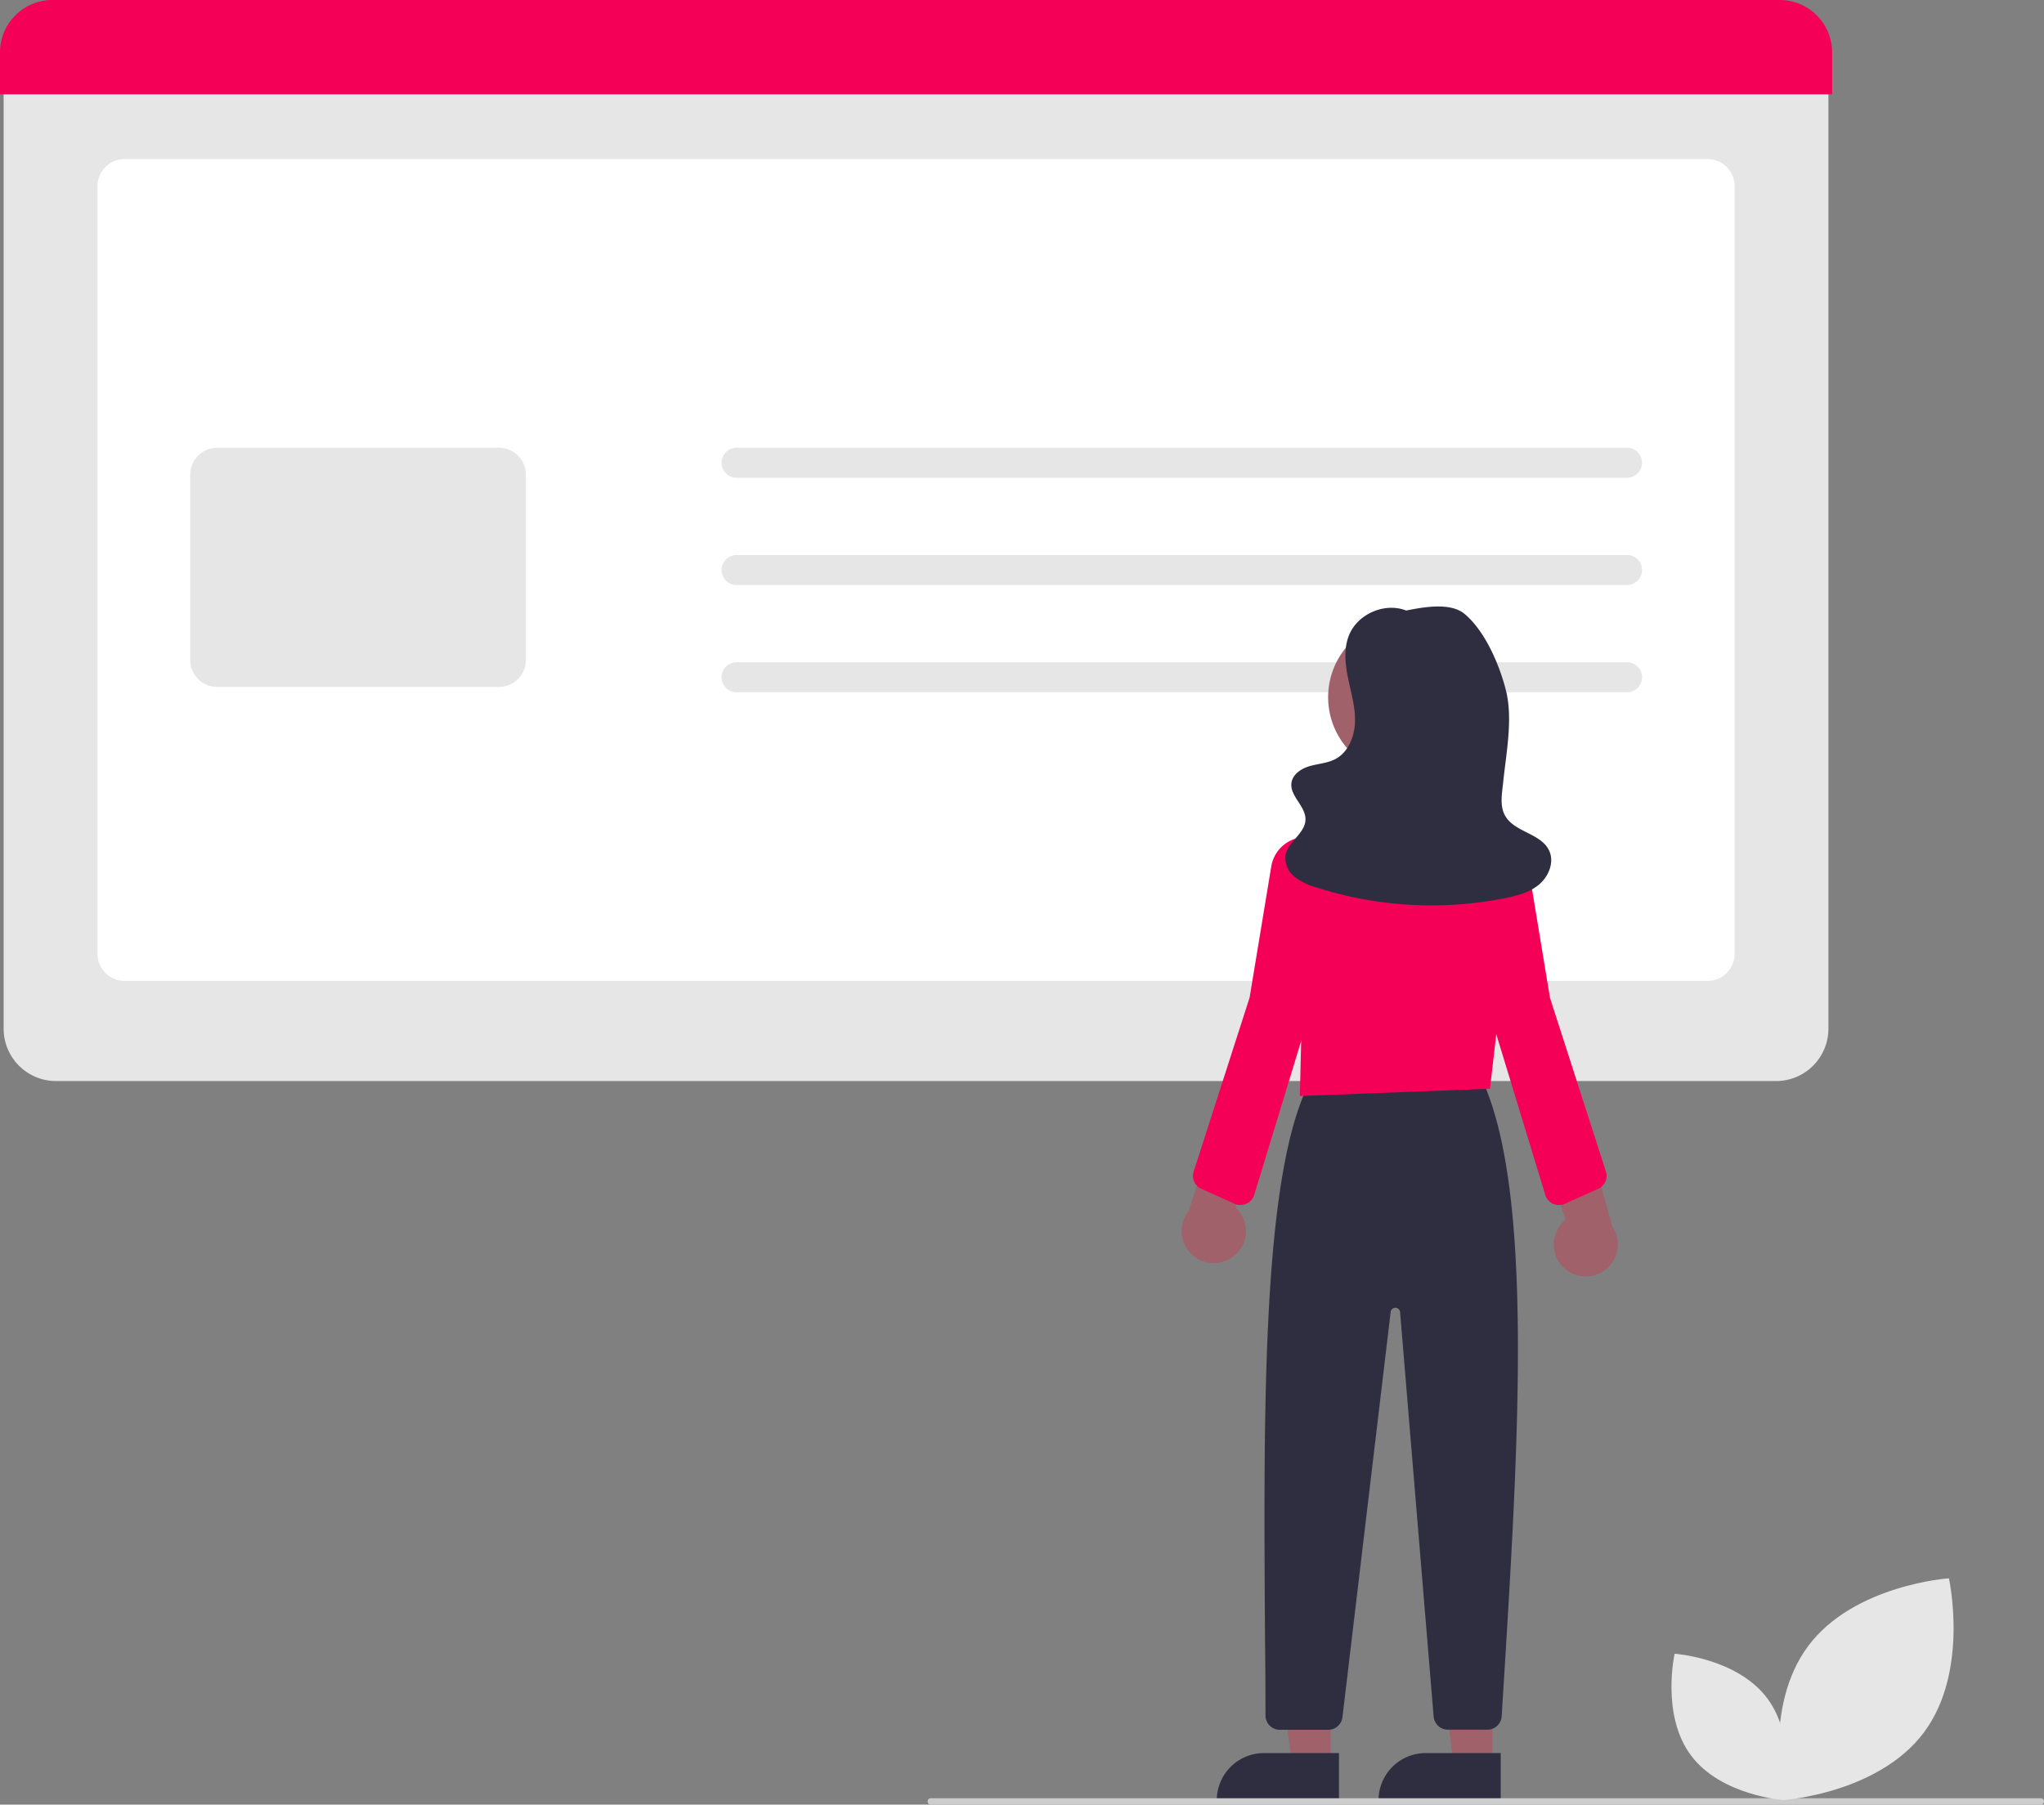 <svg id="a47bc909-72c0-4996-baf1-6f4140acb8df" xmlns="http://www.w3.org/2000/svg" viewBox="0 0 644.46 569.06"><rect x="0" y="0" width="644.46" height="569.06" fill="#808080" stroke="none"/><defs><style>.cls-1{fill:#e6e6e6;}.cls-2{fill:#fff;}.cls-3{fill:#f50057;}.cls-4{fill:#a0616a;}.cls-5{fill:#2f2e41;}.cls-6{fill:#ccc;}</style></defs><path class="cls-1" d="M560,340.9H17.65a16.52,16.52,0,0,1-16.5-16.5V18.6H576.49V324.4A16.52,16.52,0,0,1,560,340.9Z"/><path class="cls-2" d="M538.41,309.32H39.24a8.51,8.51,0,0,1-8.5-8.5V58.68a8.51,8.51,0,0,1,8.5-8.5H538.41a8.51,8.51,0,0,1,8.5,8.5V300.82A8.51,8.51,0,0,1,538.41,309.32Z"/><path class="cls-3" d="M577.65,29.75H0V16.5A16.52,16.52,0,0,1,16.5,0H561.15a16.52,16.52,0,0,1,16.5,16.5Z"/><path class="cls-1" d="M157.31,216.61H68.47a8.51,8.51,0,0,1-8.5-8.5V149.7a8.51,8.51,0,0,1,8.5-8.5h88.84a8.51,8.51,0,0,1,8.5,8.5v58.41A8.51,8.51,0,0,1,157.31,216.61Z"/><path class="cls-1" d="M513,150.66H232.24a4.73,4.73,0,0,1,0-9.46H513a4.73,4.73,0,0,1,0,9.46Z"/><path class="cls-1" d="M513,184.48H232.24a4.73,4.73,0,0,1,0-9.46H513a4.73,4.73,0,0,1,0,9.46Z"/><path class="cls-1" d="M513,218.3H232.24a4.73,4.73,0,1,1,0-9.46H513a4.73,4.73,0,0,1,0,9.46Z"/><polygon class="cls-4" points="419.55 556.31 407.29 556.31 401.46 509.02 419.55 509.02 419.55 556.31"/><path class="cls-5" d="M398.53,552.81h23.64v14.88H383.64A14.89,14.89,0,0,1,398.53,552.81Z"/><polygon class="cls-4" points="470.55 556.31 458.29 556.31 452.46 509.02 470.55 509.02 470.55 556.31"/><path class="cls-5" d="M449.53,552.81h23.64v14.88H434.64A14.89,14.89,0,0,1,449.53,552.81Z"/><path class="cls-5" d="M469,545.44H456.51a4.53,4.53,0,0,1-4.49-4.13L441.45,413.92a1.5,1.5,0,0,0-3-.06L423.27,541.47a4.5,4.5,0,0,1-4.47,4H403.48A4.51,4.51,0,0,1,399,541q0-12-.14-24.17c-.49-71.92-1-146.29,14-175.43l.14-.26,54.19-.93.13.3c16.4,35.83,11.42,115.87,6.61,193.28l-.46,7.46A4.51,4.51,0,0,1,469,545.44Z"/><circle class="cls-4" cx="443.31" cy="219.86" r="24.56"/><path class="cls-3" d="M409.83,345.62l.68-28.16-4.88-22a35.43,35.43,0,0,1,7.88-31.12,34.87,34.87,0,0,1,29.22-12.11h0l1.06.09a35,35,0,0,1,24.13,12.9,35.44,35.44,0,0,1,7.77,26.58l-5.9,51.52Z"/><path class="cls-4" d="M389,396.09A10,10,0,0,0,390.7,382a9.91,9.91,0,0,0-1.21-1.3l13.83-32.95-18.25,3.43-10.33,30.76A10.11,10.11,0,0,0,389,396.09Z"/><path class="cls-4" d="M493.31,400a10.05,10.05,0,0,1-.93-14.19,10.55,10.55,0,0,1,1.28-1.22l-11.93-33.69,18,4.46,8.57,31.31a10.11,10.11,0,0,1-15,13.33Z"/><path class="cls-3" d="M391.16,380a4.51,4.51,0,0,1-1.84-.4l-10.52-4.71a4.48,4.48,0,0,1-2.44-5.48L394,314.54l6.82-41.3a11.09,11.09,0,1,1,21.89,3.61c0,.24-.09.48-.14.72L412.2,321.86l-16.74,54.9a4.49,4.49,0,0,1-4.3,3.19Z"/><path class="cls-3" d="M491.52,380a4.49,4.49,0,0,1-4.3-3.19l-16.73-54.87-10.37-44.32a11.09,11.09,0,0,1,21.59-5.05q.09.35.15.72l6.84,41.37,17.63,54.75a4.49,4.49,0,0,1-2.45,5.48l-10.52,4.71A4.48,4.48,0,0,1,491.52,380Z"/><path class="cls-5" d="M443.82,192.71c-6.83-3-15.74.73-18.5,7.64-1.71,4.3-1.19,9.15-.25,13.68s2.3,9.05,2.15,13.68-2.14,9.54-6.24,11.68c-2.45,1.28-5.32,1.42-8,2.19s-5.4,2.54-5.79,5.28c-.58,4.15,4.45,7.3,4.42,11.49,0,4.43-5.58,7.06-6.3,11.44a7.61,7.61,0,0,0,2.93,6.75,19.76,19.76,0,0,0,6.89,3.33,118.74,118.74,0,0,0,59.25,3.38c3.92-.78,8-1.84,11-4.43s4.78-7.11,3-10.7c-2.62-5.39-10.95-5.7-13.85-10.94-1.75-3.14-.94-7-.58-10.57.95-9.23,3.13-20,.84-29-2.07-8.12-6.57-18.62-13-24-4.61-3.86-13.42-2.1-19.32-.91Z"/><path class="cls-6" d="M643.46,569.06h-350a1,1,0,0,1,0-2h350a1,1,0,0,1,0,2Z"/><path class="cls-1" d="M606.61,546.29c-14.42,19.31-44.35,21.34-44.35,21.34s-6.56-29.28,7.86-48.59,44.36-21.34,44.36-21.34S621,527,606.61,546.29Z"/><path class="cls-1" d="M533.15,553.55c9.52,12.74,29.27,14.08,29.27,14.08s4.32-19.32-5.19-32.06S528,521.48,528,521.48,523.64,540.8,533.15,553.55Z"/></svg>